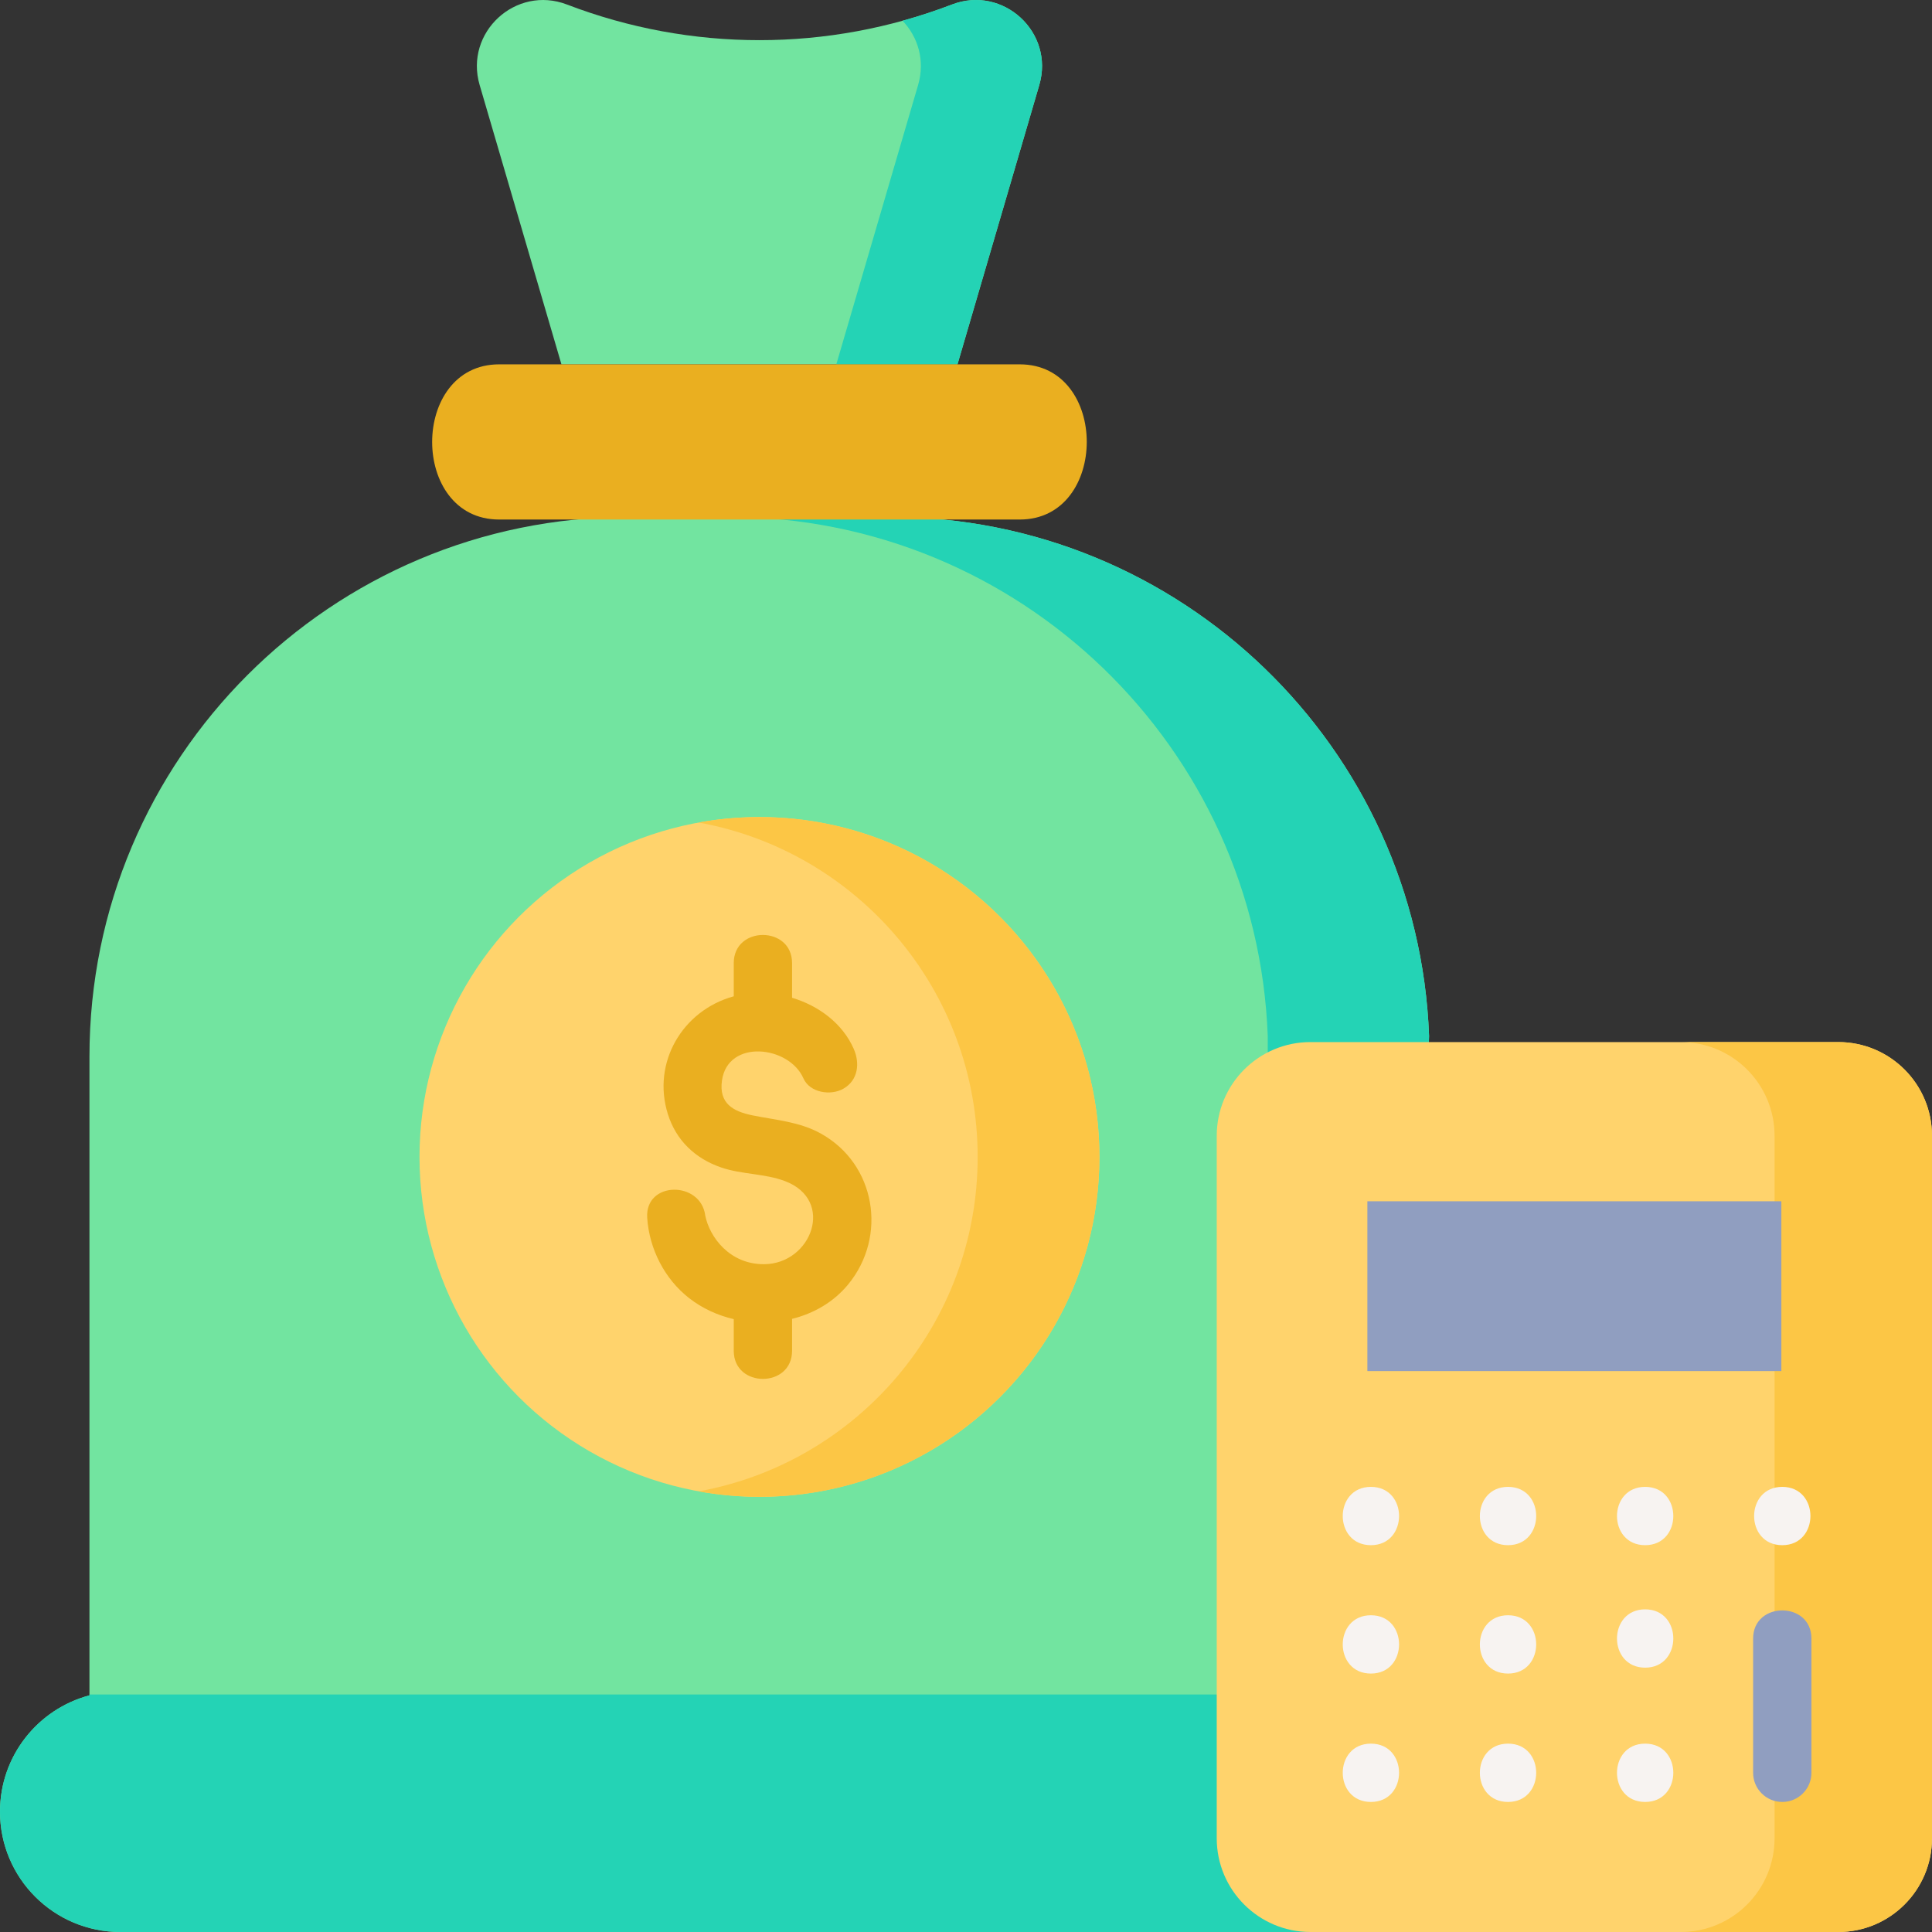 <svg enable-background="new 0 0 497 497" height="512" viewBox="0 0 497 497" width="512" xmlns="http://www.w3.org/2000/svg"><rect x="0" y="0" width="497" height="497" fill="#333333" stroke="none"/><path d="M244.884 1.164c-31.879 12.223-67.153 12.223-99.031 0-13.173-5.051-26.431 7.167-22.467 20.704l21.043 71.86h101.881l21.043-71.86c3.962-13.537-9.296-25.755-22.469-20.704z" fill="#72e4a0"/><path d="M244.884 1.164c-4.182 1.603-8.423 2.991-12.706 4.173 3.932 4.123 5.861 10.182 4.002 16.531l-21.043 71.86h31.172l21.043-71.86c3.963-13.537-9.295-25.755-22.468-20.704z" fill="#24d3b5"/><path d="M367.625 266.5c-2.776-74.208-63.821-133.515-138.721-133.515h-67.071c-76.668 0-138.82 62.141-138.82 138.795v164.12l.006.224c-13.251 3.506-23.019 15.571-23.019 29.921 0 17.096 13.861 30.955 30.96 30.955h328.816z" fill="#72e4a0"/><path d="M228.903 132.985h-41.5c74.9 0 135.945 59.307 138.721 133.515v230.5h33.651l7.849-230.5c-2.775-74.208-63.821-133.515-138.721-133.515z" fill="#24d3b5"/><ellipse cx="195.368" cy="297.617" fill="#ffd36c" rx="87.453" ry="87.432"/><path d="M195.368 210.185c-5.346 0-10.579.482-15.66 1.4 40.826 7.379 71.792 43.089 71.792 86.032s-30.967 78.653-71.792 86.032c5.081.918 10.314 1.4 15.66 1.4 48.299 0 87.453-39.145 87.453-87.432-.001-48.287-39.154-87.432-87.453-87.432z" fill="#fcc645"/><path d="M211.181 291.61c-5.492-3.053-11.561-3.465-17.581-4.683-4.987-1.009-8.708-3.05-7.876-8.966 1.512-10.75 17.244-9 20.948-.572 1.642 3.737 7.032 4.528 10.261 2.691 3.849-2.19 4.311-6.575 2.691-10.261-2.879-6.552-9.012-11.094-15.868-13.148v-8.926c0-9.63-15-9.644-15 0v8.554l-.117.03c-13.107 3.647-20.964 17.044-16.84 30.239 2.132 6.822 7.068 11.485 13.758 13.771 5.308 1.813 11.173 1.517 16.414 3.509 12.927 4.914 6.815 21.291-5.404 21.363-8.889.052-14.032-7.027-15.132-12.458-1.108-9.072-15.551-8.973-14.942.506.514 8.009 4.488 15.784 10.824 20.711 3.35 2.605 7.29 4.402 11.439 5.373v8.145c0 9.63 15 9.644 15 0v-8.216c5.57-1.379 10.7-4.314 14.438-8.866 10.135-12.337 7.119-30.938-7.013-38.796zM262.336 133.647h-133.936c-22.991 0-22.957-39.92 0-39.92h133.936c22.991.001 22.958 39.92 0 39.92z" fill="#eaaf20"/><path d="M23.013 435.899l.006.224c-13.251 3.507-23.019 15.572-23.019 29.922 0 17.096 13.861 30.955 30.96 30.955h328.816l2.081-61.101z" fill="#24d3b5"/><path d="M472.884 497h-135.768c-13.319 0-24.116-10.797-24.116-24.116v-180.699c0-13.319 10.797-24.116 24.116-24.116h135.769c13.319 0 24.116 10.797 24.116 24.116v180.699c-.001 13.319-10.798 24.116-24.117 24.116z" fill="#ffd36c"/><path d="M472.885 268.07h-40.5c13.319 0 24.115 10.797 24.115 24.115v180.699c0 13.319-10.797 24.115-24.115 24.115h40.5c13.318.001 24.115-10.796 24.115-24.114v-180.7c0-13.318-10.797-24.115-24.115-24.115z" fill="#fcc645"/><path d="M351.753 309.025h106.495v43.68h-106.495z" fill="#909ec0"/><g fill="#f7f3f1"><path d="M352.662 397.492c9.652 0 9.668-15 0-15-9.652 0-9.668 15 0 15zM387.936 397.492c9.652 0 9.668-15 0-15-9.652 0-9.668 15 0 15zM423.21 397.492c9.652 0 9.668-15 0-15-9.652 0-9.668 15 0 15zM458.484 397.492c9.652 0 9.668-15 0-15-9.652 0-9.668 15 0 15zM352.662 430.519c9.652 0 9.668-15 0-15-9.652 0-9.668 15 0 15zM387.936 430.519c9.652 0 9.668-15 0-15-9.652 0-9.668 15 0 15zM423.21 429c9.652 0 9.668-15 0-15-9.652 0-9.668 15 0 15zM352.662 463.545c9.652 0 9.668-15 0-15-9.652 0-9.668 15 0 15zM387.936 463.545c9.652 0 9.668-15 0-15-9.652 0-9.668 15 0 15zM423.21 463.545c9.652 0 9.668-15 0-15-9.652 0-9.668 15 0 15z"/></g><path d="M458.484 463.545c-4.142 0-7.5-3.357-7.5-7.5v-34.545c0-9.63 15-9.644 15 0v34.545c0 4.143-3.358 7.5-7.5 7.5z" fill="#909ec0"/></svg>